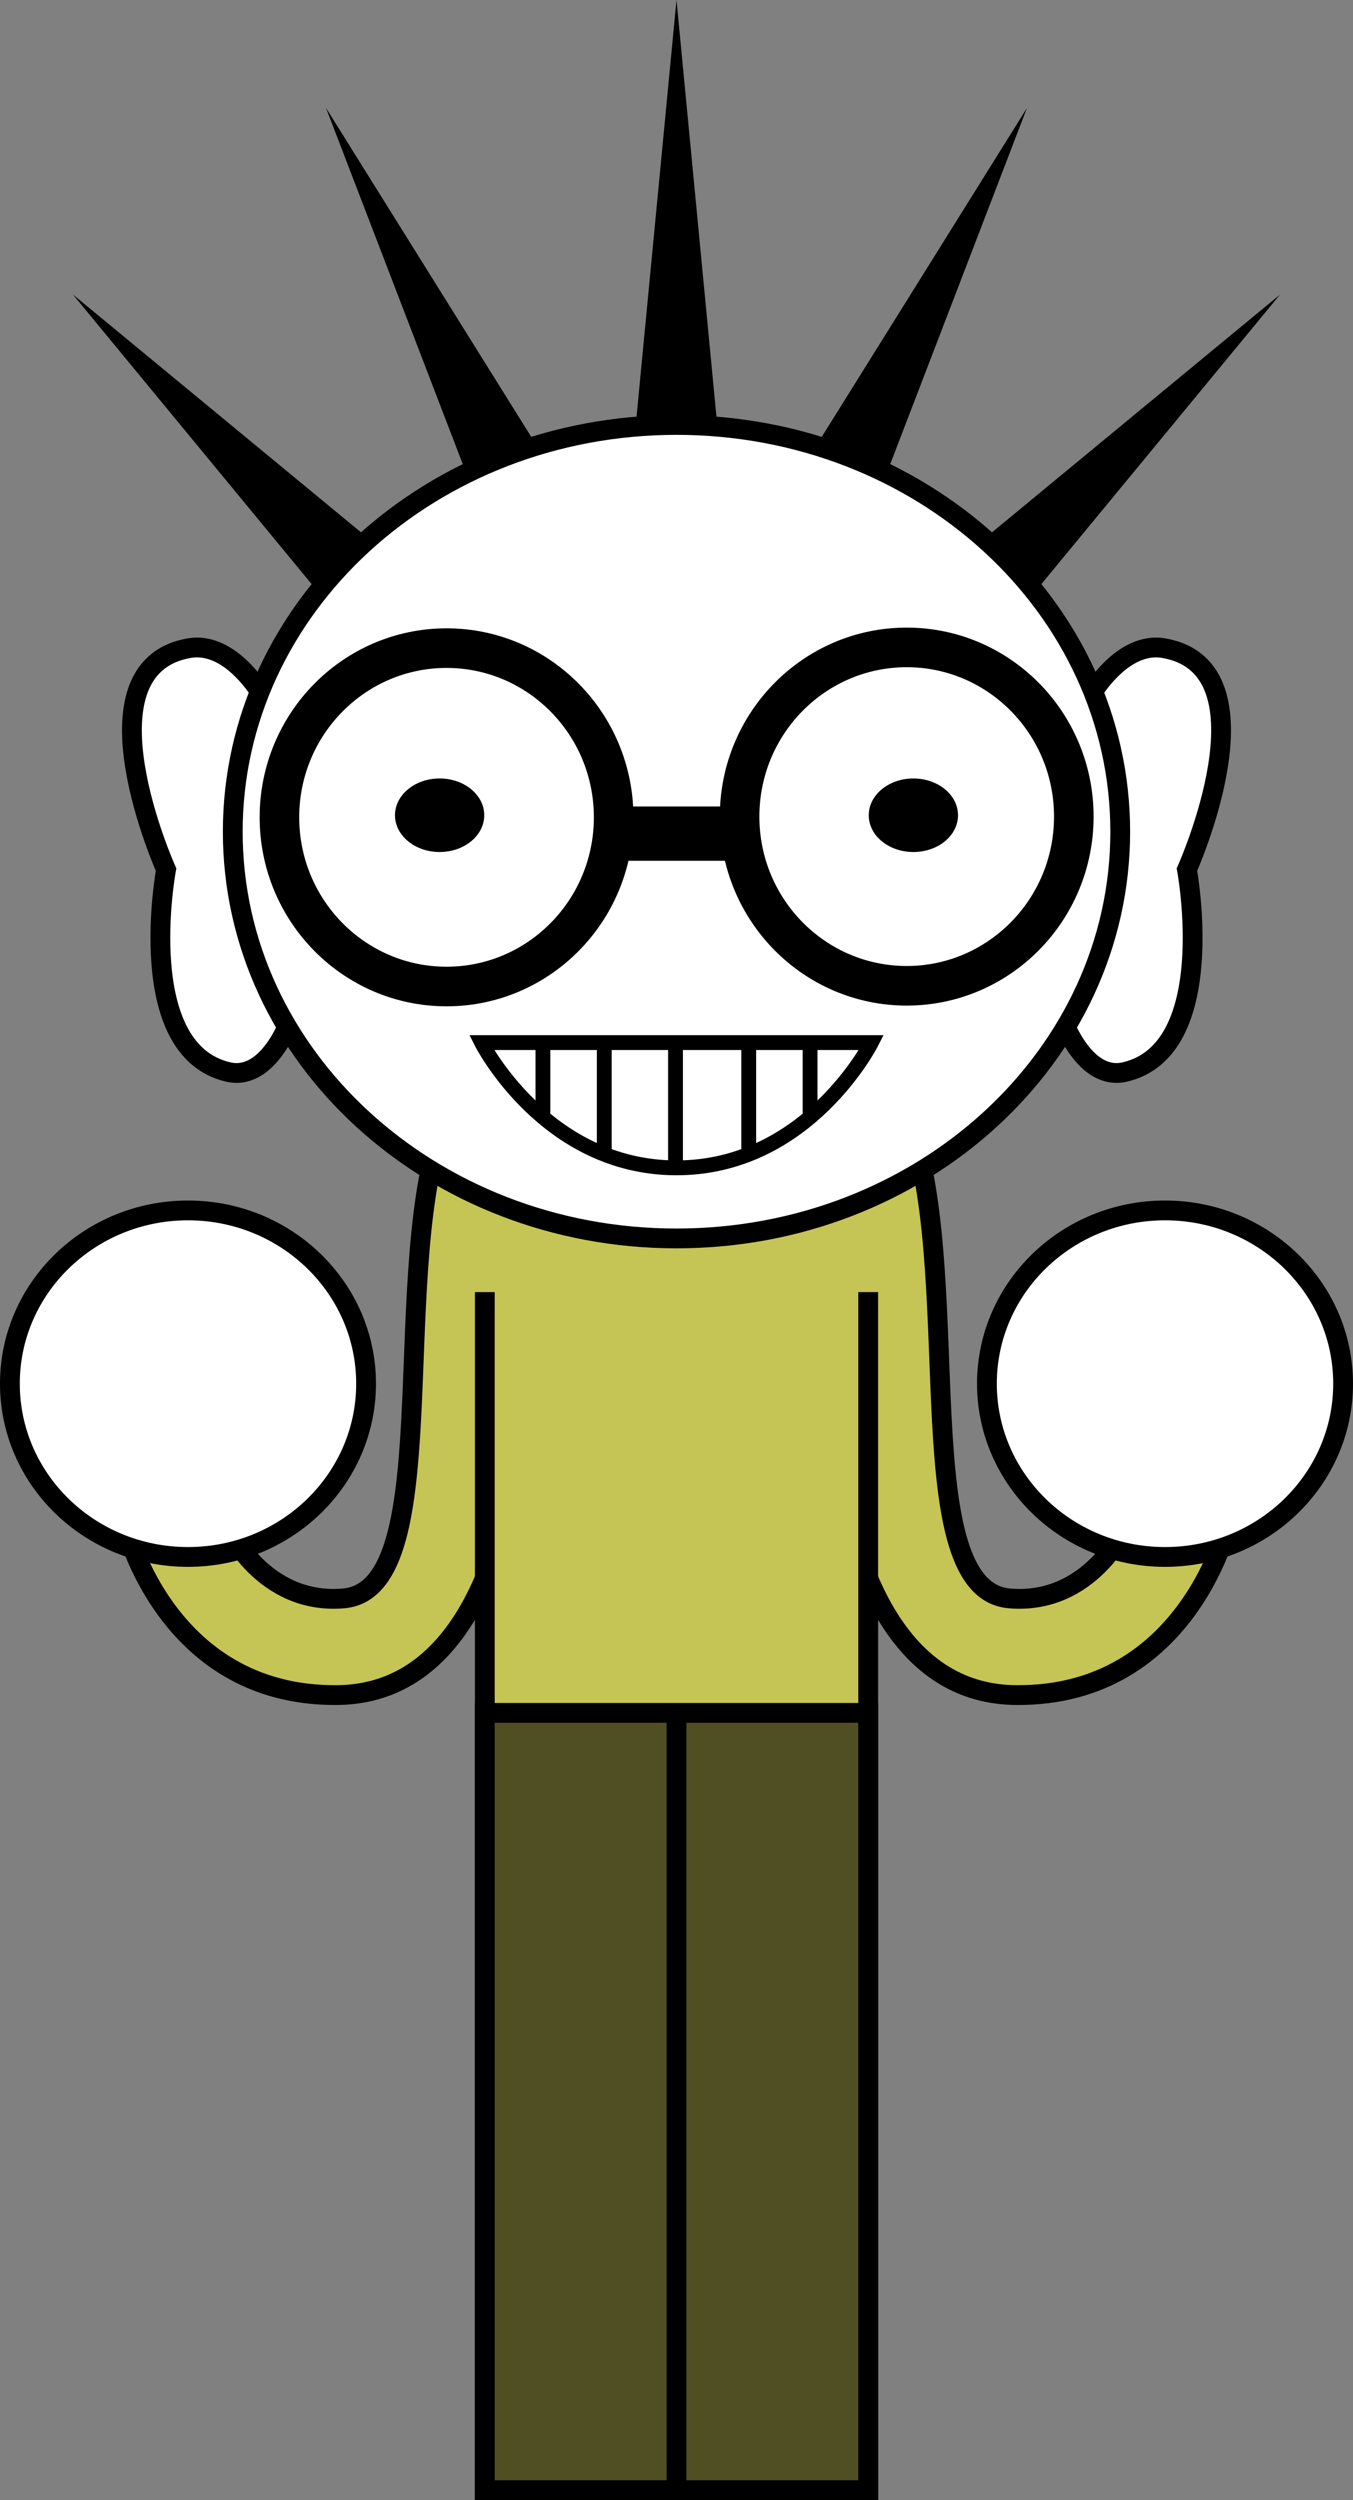 <svg version="1.1" xmlns="http://www.w3.org/2000/svg" xmlns:xlink="http://www.w3.org/1999/xlink" width="136.75" height="252.5" viewBox="0,0,136.75,252.5"><rect x="0" y="0" width="136.75" height="252.5" fill="#808080" stroke="none"/><g transform="translate(-251.625,-54.25)"><g stroke-miterlimit="10"><path d="M354.319,225.451c-22.063,-0.183 -19.194,-43.701 -19.194,-43.701c0,0 2.784,-31.824 8.75,-13.25c5.098,15.873 -0.498,46.315 9.778,47.187c8.175,0.694 11.722,-7.187 11.722,-7.187l10.5,-0.75c0,0 -3.955,17.848 -21.556,17.701z" fill="#c5c556" stroke="#000000" stroke-width="2" stroke-linecap="butt"/><path d="M369.375,176.5c9.941,0 18,7.835 18,17.5c0,9.665 -8.059,17.5 -18,17.5c-9.941,0 -18,-7.835 -18,-17.5c0,-9.665 8.059,-17.5 18,-17.5z" fill="#ffffff" stroke="#000000" stroke-width="2" stroke-linecap="butt"/><path d="M264.125,207.75l10.5,0.75c0,0 3.548,7.881 11.722,7.187c10.276,-0.872 4.679,-31.314 9.778,-47.187c5.966,-18.574 8.75,13.25 8.75,13.25c0,0 2.869,43.518 -19.194,43.701c-17.601,0.146 -21.556,-17.701 -21.556,-17.701z" fill="#c5c556" stroke="#000000" stroke-width="2" stroke-linecap="butt"/><path d="M300.625,305.75v-162h38.75v162z" fill="#c5c556" stroke="#000000" stroke-width="2" stroke-linecap="butt"/><path d="M288.625,194c0,9.665 -8.059,17.5 -18,17.5c-9.941,0 -18,-7.835 -18,-17.5c0,-9.665 8.059,-17.5 18,-17.5c9.941,0 18,7.835 18,17.5z" fill="#ffffff" stroke="#000000" stroke-width="2" stroke-linecap="butt"/><path d="M296.125,184.75l3.5,-12.25l40.75,-0.25l3,12.5z" fill="#c5c556" stroke="none" stroke-width="0" stroke-linecap="butt"/><path d="M284.576,65.155l26.338,42.179l-8.502,4.239z" fill="#000000" stroke="none" stroke-width="0" stroke-linecap="butt"/><path d="M258.999,83.999l38.361,31.643l-6.718,6.718z" fill="#000000" stroke="none" stroke-width="0" stroke-linecap="butt"/><path d="M337.587,111.573l-8.502,-4.239l26.338,-42.179z" fill="#000000" stroke="none" stroke-width="0" stroke-linecap="butt"/><path d="M349.358,122.36l-6.718,-6.718l38.361,-31.643z" fill="#000000" stroke="none" stroke-width="0" stroke-linecap="butt"/><path d="M324.75,103.75h-9.5l4.75,-49.5z" fill="#000000" stroke="none" stroke-width="0" stroke-linecap="butt"/><path d="M283.019,140.161c1.1,11.821 -2.741,23.639 -8.313,22.363c-9.691,-2.22 -6.297,-20.445 -6.297,-20.445c0,0 -9.129,-20.333 2.313,-22.363c5.628,-0.998 11.197,8.624 12.297,20.445z" fill="#ffffff" stroke="#000000" stroke-width="2" stroke-linecap="butt"/><path d="M356.981,140.161c1.1,-11.821 6.669,-21.443 12.297,-20.445c11.441,2.03 2.313,22.363 2.313,22.363c0,0 3.394,18.224 -6.297,20.445c-5.571,1.276 -9.413,-10.542 -8.313,-22.363z" fill="#ffffff" stroke="#000000" stroke-width="2" stroke-linecap="butt"/><path d="M275.151,138.25c0,-22.688 20.08,-41.08 44.849,-41.08c24.77,0 44.849,18.392 44.849,41.08c0,22.688 -20.08,41.08 -44.849,41.08c-24.77,0 -44.849,-18.392 -44.849,-41.08z" fill="#ffffff" stroke="#000000" stroke-width="2" stroke-linecap="butt"/><path d="M326.377,136.725c0,-9.437 7.562,-17.088 16.89,-17.088c9.328,0 16.89,7.65 16.89,17.088c0,9.437 -7.562,17.088 -16.89,17.088c-9.328,0 -16.89,-7.65 -16.89,-17.088z" fill="#ffffff" stroke="#000000" stroke-width="4" stroke-linecap="butt"/><path d="M279.868,136.798c0,-9.437 7.562,-17.088 16.89,-17.088c9.328,0 16.89,7.65 16.89,17.088c0,9.437 -7.562,17.088 -16.89,17.088c-9.328,0 -16.89,-7.65 -16.89,-17.088z" fill="#ffffff" stroke="#000000" stroke-width="4" stroke-linecap="butt"/><path d="M300.569,136.588c0,2.052 -2.019,3.715 -4.511,3.715c-2.491,0 -4.511,-1.663 -4.511,-3.715c0,-2.052 2.019,-3.715 4.511,-3.715c2.491,0 4.511,1.663 4.511,3.715z" fill="#000000" stroke="none" stroke-width="NaN" stroke-linecap="butt"/><path d="M312.244,141.187v-5.483h15.743v5.483z" fill="#000000" stroke="none" stroke-width="0" stroke-linecap="butt"/><path d="M343.942,132.874c2.491,0 4.511,1.663 4.511,3.715c0,2.052 -2.019,3.715 -4.511,3.715c-2.491,0 -4.511,-1.663 -4.511,-3.715c0,-2.052 2.019,-3.715 4.511,-3.715z" fill="#000000" stroke="none" stroke-width="NaN" stroke-linecap="butt"/><g stroke="#000000" stroke-width="1.5"><path d="M339.7,159.55c0,0 -6.403,12.65 -19.7,12.65c-13.297,0 -19.7,-12.65 -19.7,-12.65z" fill="#ffffff" stroke-linecap="butt"/><path d="M306.5,160.096v6.462" fill="none" stroke-linecap="round"/><path d="M312.7,159.914v10.557" fill="none" stroke-linecap="round"/><path d="M333.5,166.558v-6.462" fill="none" stroke-linecap="round"/><path d="M327.3,170.471v-10.557" fill="none" stroke-linecap="round"/><path d="M319.9,172.2v-12.286" fill="none" stroke-linecap="round"/></g><path d="M300.625,305.75v-78.5h38.75v78.5z" fill="#4f4f23" stroke="#000000" stroke-width="2" stroke-linecap="butt"/><path d="M320,304.625v-77.25" fill="none" stroke="#000000" stroke-width="2" stroke-linecap="round"/></g></g></svg>